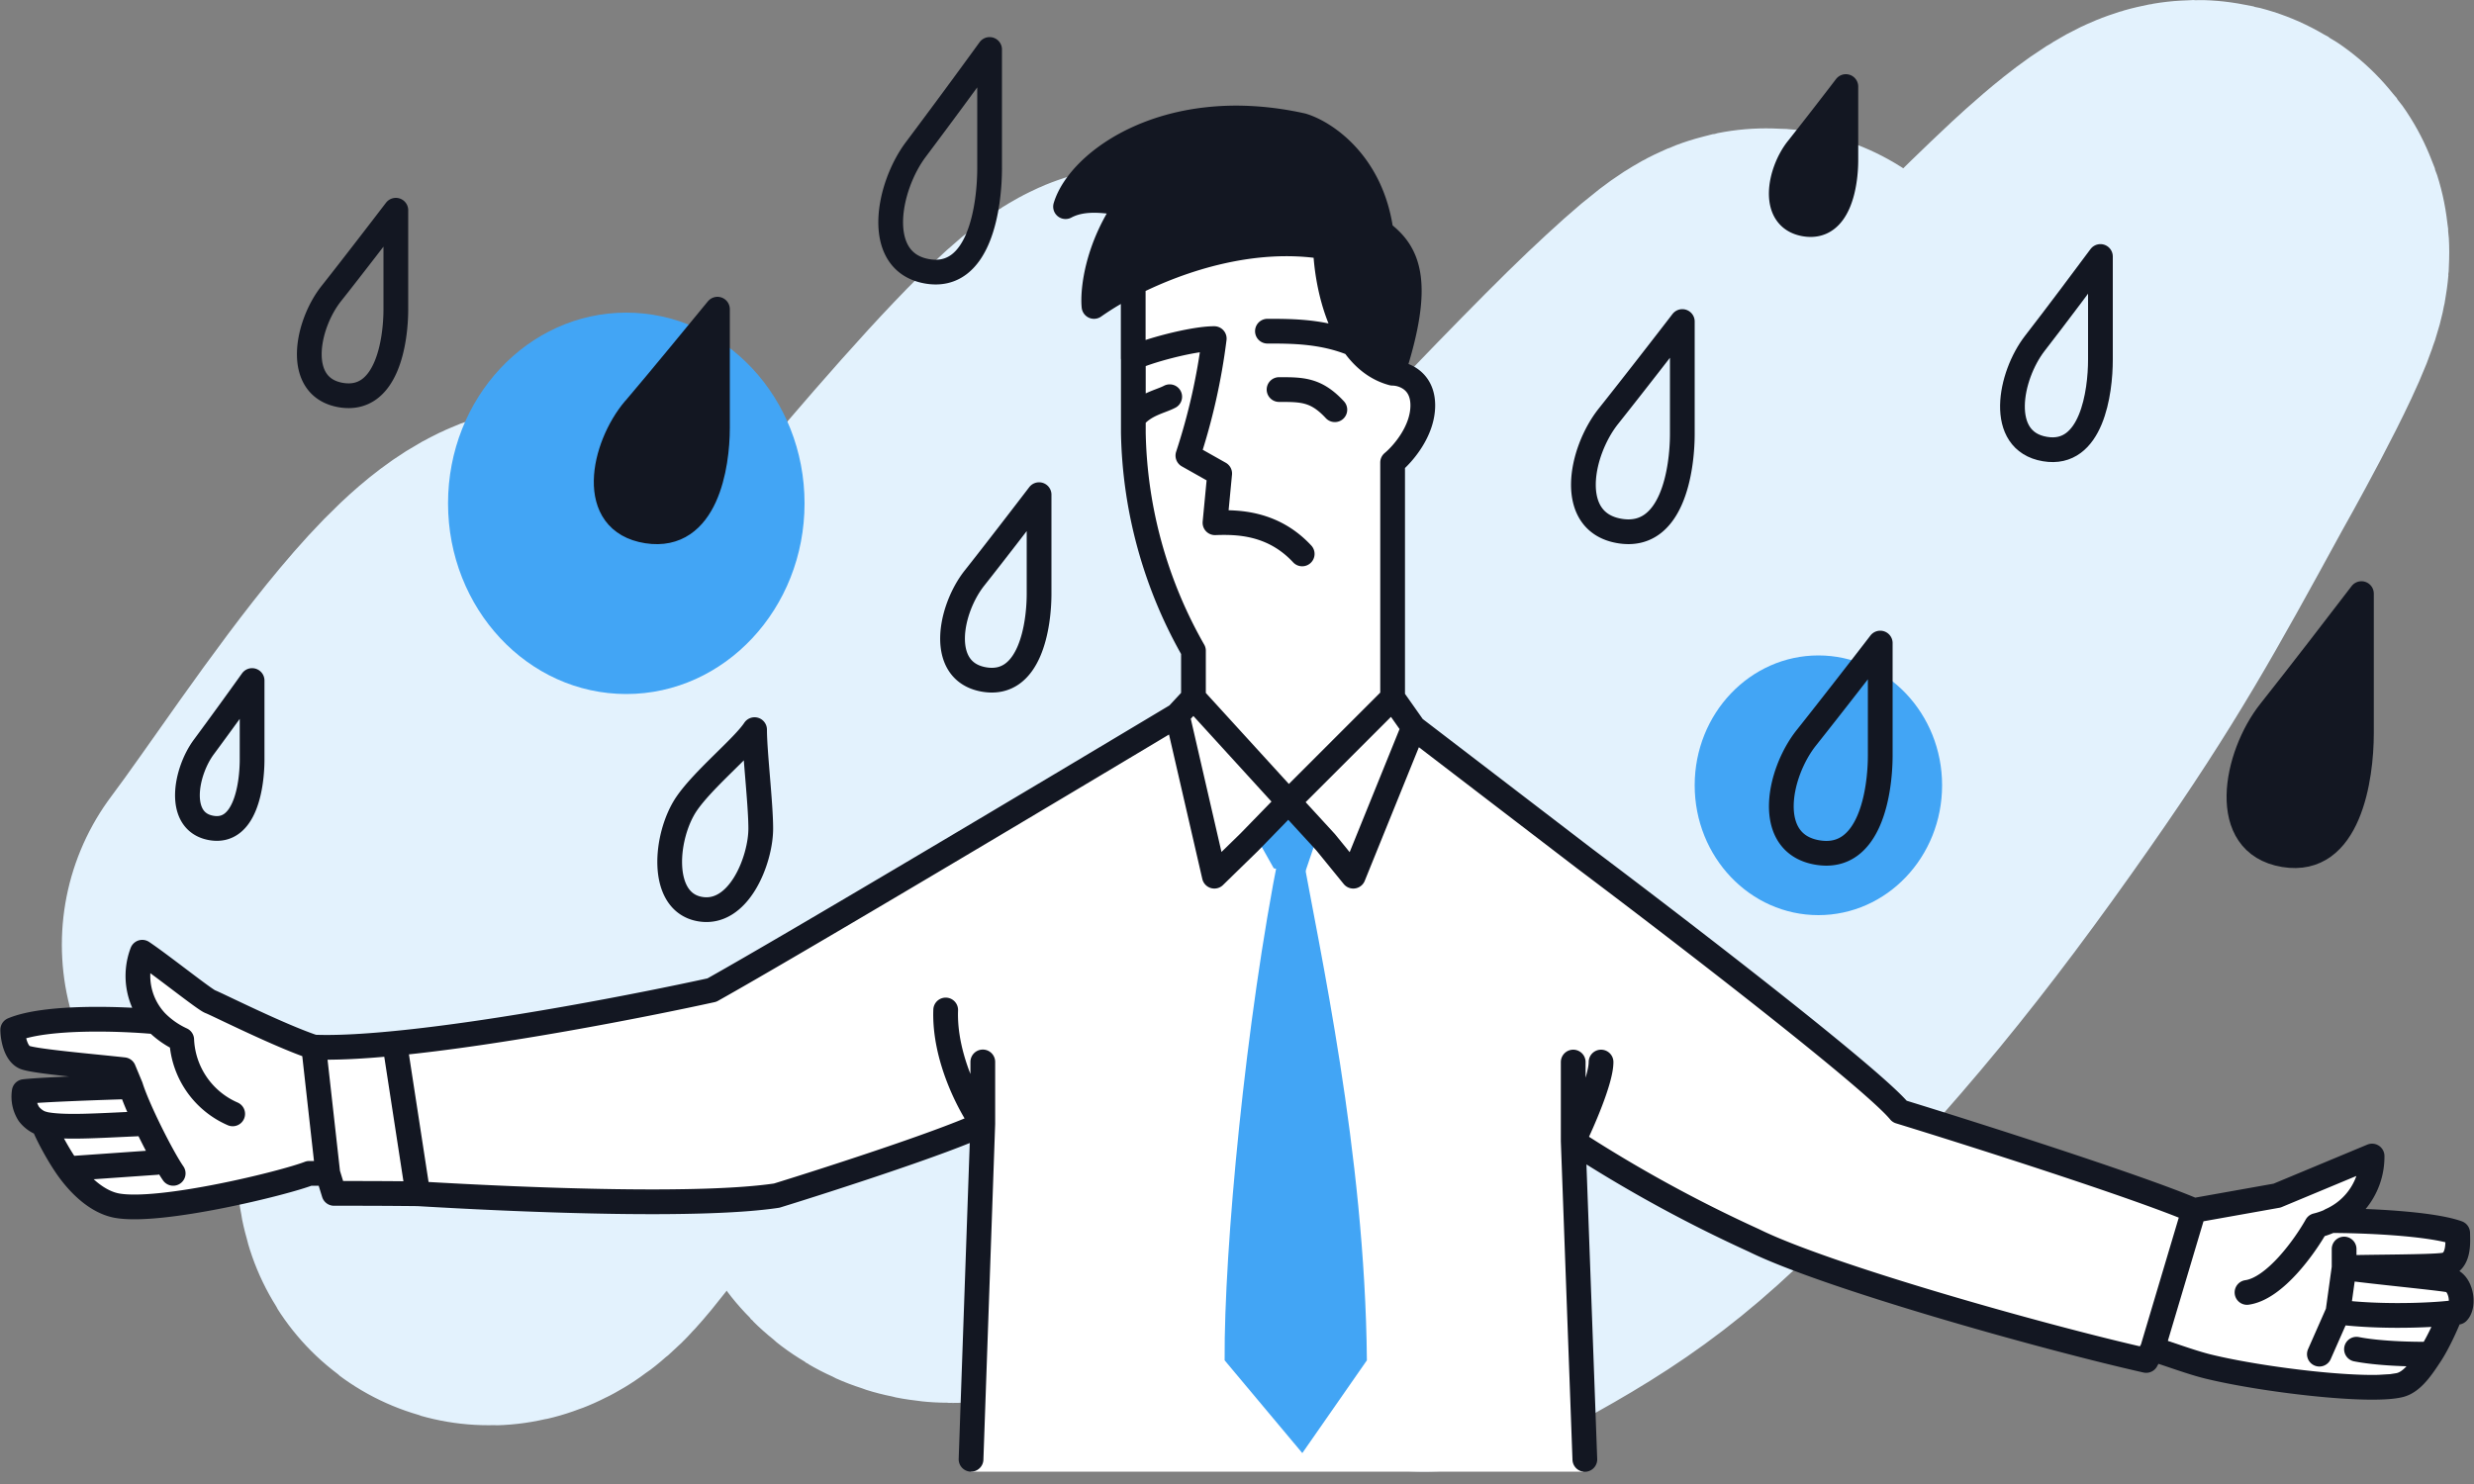 <svg width="200" height="120" viewBox="0 0 200 120" fill="none" xmlns="http://www.w3.org/2000/svg"><rect x="0" y="0" width="200" height="120" fill="#808080" stroke="none"/><path d="M25 76.39c6.28-8.33 20.79-31.64 22.5-20.93.84 5.2-3.5 19.41-4.47 23.09-.98 3.7-2.17 7.33-3.03 11.06-.4 1.76-1.25 3.66-.74 5.38.23.79 1.54-.34 2.06-.92 2.19-2.42 3.93-5.29 5.9-7.92 8.72-11.56 11.12-14.94 20.95-26.23.81-.93 19.83-24.64 23.96-26.48 3.3-1.47-6.7 16.98-7.97 20.67-1.55 4.5-3.34 8.9-4.86 13.41-1.34 4-5.9 16.84-5.33 22.47.6 5.9 6.26 2.78 8.31 1.28 5.55-4.05 20.8-20.7 24-24.08 5.4-5.7 24.5-26.14 30.98-32.28 7.6-7.2 7.01-5.47 2.69 2.56-13.18 24.5-7.26 10.4-20.76 37.45-2.48 4.98-5.02 9.97-6.86 15.29-.44 1.27-.9 4.79.17 4.1 3.5-2.28 5.75-6.36 8.44-9.72 19.8-24.71 6.58-10.2 27.77-35.65 7.38-8.86 14.49-16.77 22.73-24.48 1.87-1.74 7.03-6.3 6.53-3.65-.45 2.37-6.12 12.39-6.25 12.63-5.13 9.38-7.98 14.6-14.32 23.66-7.86 11.24-14.12 18.96-23.59 28.6-6.5 6.61-10.74 9.08-18.67 13.3" stroke="#E3F2FD" stroke-width="40" stroke-linecap="round" stroke-linejoin="round"/><ellipse cx="147" cy="63.5" rx="10" ry="10.5" fill="#42A5F5"/><path d="M91.62 36.9V22.88c6.14-3.53 12.79-3.34 15.35-2.8.75 7.36 4.05 9.87 5.61 10.2 1.8-.15 2.37 1.14 2.44 1.8.6 2.73-1.38 4.62-2.44 5.22v19.23l1.69 2.4c12.73 8.65 31.5 24.3 39.3 31.05l23.78 7.8c2.12-.32 6.4-1 6.55-1 .15 0 5.3-2.13 7.86-3.2-.3 3.2-2.25 4.68-3.18 5.01 6.58.16 9.48.87 10.1 1.2.3 1.77-.5 2.34-.93 2.4l-5.62.4 5.62 1.2c1.35.33 1.3 1.61 1.12 2.21l-.75.2c-1.12 3-3.18 4.8-3.37 4.8-.15 0-3.43.28-5.05.41l-10.1-1.4-5.06-1.8-.56 1.2h-.38c-8.68-1.93-23.7-6.41-30.13-8.42-4.8-1.76-12.86-6.47-16.29-8.6L128 119H78.5l.95-28.02c-3.74 1.28-13.04 4.4-17.22 5.8-12.43.8-28.51-.06-35-.6l-.75-1.6h-2.43A60.4 60.4 0 0110 96.78c-4.34-.15-6.05-4.2-6.37-6.2-1.94-.32-1.8-1.6-1.5-2.2l8.43-.6-.56-1-6.55-1c-2.25-.5-2.55-1.82-2.43-2.42 3.15-1.6 9.18-1.07 11.8-.6l-.94-1.2c-1.35-2.25-.56-3.74 0-4.21l4.5 4.2 8.79 3 6.36-.2 26.02-4.4 10.67-6 26.77-16.03 1.5-1.4v-3.8c-3.3-5.3-4.62-12.76-4.87-15.83z" fill="#fff"/><ellipse cx="50.63" cy="40.7" rx="14.41" ry="15.42" fill="#42A5F5"/><path d="M105.28 68.95h-1.87c-2.7 13.46-4.47 32.1-4.41 41.05l6.28 7.5 5.22-7.5c-.15-16.83-3.9-33.51-5.22-41.05z" fill="#42A5F5"/><path d="M102.97 70.21l-1.48-2.64 2.67-2.83 2.43 2.6-1.15 3.4-2.47-.53z" fill="#42A5F5"/><path d="M88.44 24.88c7.48-5.13 15.47-5.34 18.53-4.8.75 6.88 3.93 9.54 5.42 10 1.97-5.95 1.97-9.66-.74-11.41-1.05-7.53-6.7-8.76-9.36-9.02-9.3-.88-15.15 3.46-16.15 6.53l4.92.49c-1.5 2.08-2.37 6.34-2.62 8.2z" fill="#131722"/><path d="M112.58 30.18c-4.2-1.12-5.36-7.27-5.43-10.21-5.8-.96-11.67.99-15.53 2.93m20.96 7.28c.81 0 2.44.53 2.44 2.6 0 2.1-1.63 3.95-2.44 4.62v19.02m0-26.24c2.4-7.37 1.28-9.76-.93-11.41-.75-5.61-4.56-8.08-6.37-8.62-10.78-2.4-18.02 2.82-19.14 6.56 1.98-1.06 4.54-.08 5.1-.35-2.54 3.53-2.93 7.08-2.8 8.42a24.7 24.7 0 013.18-1.88m20.96 33.52l-8.42 8.42m8.42-8.42l1.69 2.4m-10.11 6.02l-7.68-8.42m7.68 8.42l-3.17 3.26-2.82 2.75-3-13.02m8.99 7l3 3.27 2.24 2.75 4.87-12.02m-17.79-2.4v-3.81a36.9 36.9 0 01-4.86-17.63v-1.2m4.86 22.63l-1.3 1.4M91.61 22.9v6.05m10.85-2.17c1.98 0 4.46 0 6.93 1.02m-5.99 3.7c1.87 0 3 0 4.51 1.63m-16.3-4.18c1-.53 4.75-1.57 6.55-1.57a50.1 50.1 0 01-2.13 9.46l2.57 1.45-.38 3.98c1.75-.06 4.66-.05 7.05 2.52M91.62 28.95v4.84m3.55 24.04c-9.8 5.87-31.03 18.54-37.62 22.23-5.84 1.28-17.26 3.5-25.64 4.31m-6.55.3c-2.81-.94-7.91-3.51-8.36-3.67-.45-.16-4-3-5.5-4a5.4 5.4 0 001.13 5.63m12.73 2.04l1.14 10.21m-1.14-10.21c1.74.07 4-.05 6.55-.3m-13.1 5.7a6.86 6.86 0 01-4.12-6 6.95 6.95 0 01-2.06-1.44m0 0c-2.75-.26-8.91-.49-11.6.64 0 .6.22 1.91.97 2.23.75.32 5.57.73 8 1l.57 1.37m0 0c-2.3.07-7.26.24-8.61.4a2.6 2.6 0 00.37 1.8c.16.22.6.67 1.17.8m7.07-3c.56 1.8 2.53 5.71 3.43 7.01m-2.87-4c-3.26.14-6.09.35-7.63 0m0 0c.3.8 1.2 2.5 2 3.62m21 .38H25c-2.06.8-11.94 3.22-15.5 2.62-1.58-.27-3-1.6-4-3m21 .38l.5 1.62c2 0 4 0 6.78.03m45.67-5.65c-3 1.44-12.35 4.47-16.66 5.8-6.02.9-19.36.42-29.01-.15m45.67-5.65v-5.01m0 5c-1.06-1.46-3.14-5.36-3-9.2m3 9.2L78.5 118m-73-23.5l7.13-.5m19.28-9.63l1.87 12.16m80.49-37.7l13.85 10.61c7.55 5.68 23.2 17.71 25.45 20.44 6.06 1.86 19.28 6.08 23.78 8m0 0l6.73-1.2 7.68-3.2a5.62 5.62 0 01-3.34 5.2m-11.07-.8L174 109.12m-46.82-16.83a112.17 112.17 0 0014.6 8.01c5.84 2.89 23.42 7.84 31.72 9.71l.5-.9m-46.82-16.82v-6.41m0 6.4c.75-1.53 2.25-4.96 2.25-6.4m-2.25 6.4l.94 25.73m53.53-13.5c2.25-.32 4.68-3.74 5.62-5.41.41-.1.8-.24 1.15-.4m0 0c2.48 0 8.02.2 10.26 1 0 .6.2 2.4-1.12 2.6-1.05.16-6 .14-8.06.21m0 0c2.37.33 7.75.84 8.5 1 .94.2 1.25 2 .68 2.6l-.56.07m-8.62-3.67V101m0 1.5l-.5 3.6m0 0c3.45.43 7.46.26 9.12.07m-9.12-.07l-1.5 3.4m10.62-3.33c-.23.68-1 2.38-1.62 3.33m-22.5-.4c.78.17 2.95 1.02 4.5 1.4 4.5 1.1 13.07 2.1 15.5 1.5 1.03-.25 1.8-1.44 2.5-2.5m0 0c-1.84.02-4.31-.07-6-.4M94.56 32.08c-.75.4-2.04.6-2.94 1.72" stroke="#131722" stroke-width="2" stroke-linecap="round" stroke-linejoin="round"/><path d="M55.5 65c1.38-2.02 4.58-4.6 5.5-6 0 1.82.5 5.98.5 8 0 2.53-1.78 7.12-4.97 6.5-3.27-.63-2.75-5.97-1.03-8.5zm74.54-31.36c1.83-2.3 4.74-6.05 5.96-7.64v9.07c0 2.86-.79 8.57-5.05 7.87-4.35-.71-3.2-6.44-.91-9.3zm-56-21.56A647.5 647.5 0 0080 4v9.6c0 3.03-.79 9.08-5.05 8.34-4.35-.76-3.2-6.82-.91-9.86zM26.78 23.74c1.6-2.02 4.15-5.34 5.22-6.74v8c0 2.53-.7 7.56-4.42 6.95-3.8-.63-2.8-5.69-.8-8.21zm52 23c1.6-2.02 4.15-5.34 5.22-6.74v8c0 2.53-.7 7.56-4.42 6.95-3.8-.63-2.8-5.69-.8-8.21z" stroke="#131722" stroke-width="2" stroke-linecap="round" stroke-linejoin="round"/><path d="M51.3 33.08c2.06-2.42 5.32-6.4 6.7-8.08v9.6c0 3.03-.89 9.08-5.68 8.34-4.9-.76-3.6-6.82-1.03-9.86z" fill="#131722" stroke="#131722" stroke-width="2" stroke-linecap="round" stroke-linejoin="round"/><path d="M16.48 60.4a424.3 424.3 0 003.9-5.37v6.38c0 2.01-.52 6.03-3.3 5.54-2.84-.5-2.1-4.53-.6-6.55zm129.56-.76c1.83-2.3 4.74-6.05 5.96-7.64v9.07c0 2.86-.79 8.57-5.05 7.87-4.35-.71-3.2-6.44-.91-9.3z" stroke="#131722" stroke-width="2" stroke-linecap="round" stroke-linejoin="round"/><path d="M145.33 12.01A406 406 0 00149.22 7v5.95c0 1.88-.52 5.63-3.3 5.17-2.83-.47-2.09-4.23-.6-6.1z" fill="#131722" stroke="#131722" stroke-width="2" stroke-linecap="round" stroke-linejoin="round"/><path d="M164.5 27.76c1.63-2.1 4.21-5.55 5.3-7.02v8.34c0 2.63-.7 7.88-4.49 7.23-3.87-.65-2.85-5.92-.81-8.55z" stroke="#131722" stroke-width="2" stroke-linecap="round" stroke-linejoin="round"/><path d="M183.52 57.52c2.27-2.86 5.87-7.54 7.38-9.52v11.3c0 3.57-.98 10.69-6.25 9.82-5.39-.9-3.97-8.03-1.13-11.6z" fill="#131722" stroke="#131722" stroke-width="2" stroke-linecap="round" stroke-linejoin="round"/></svg>